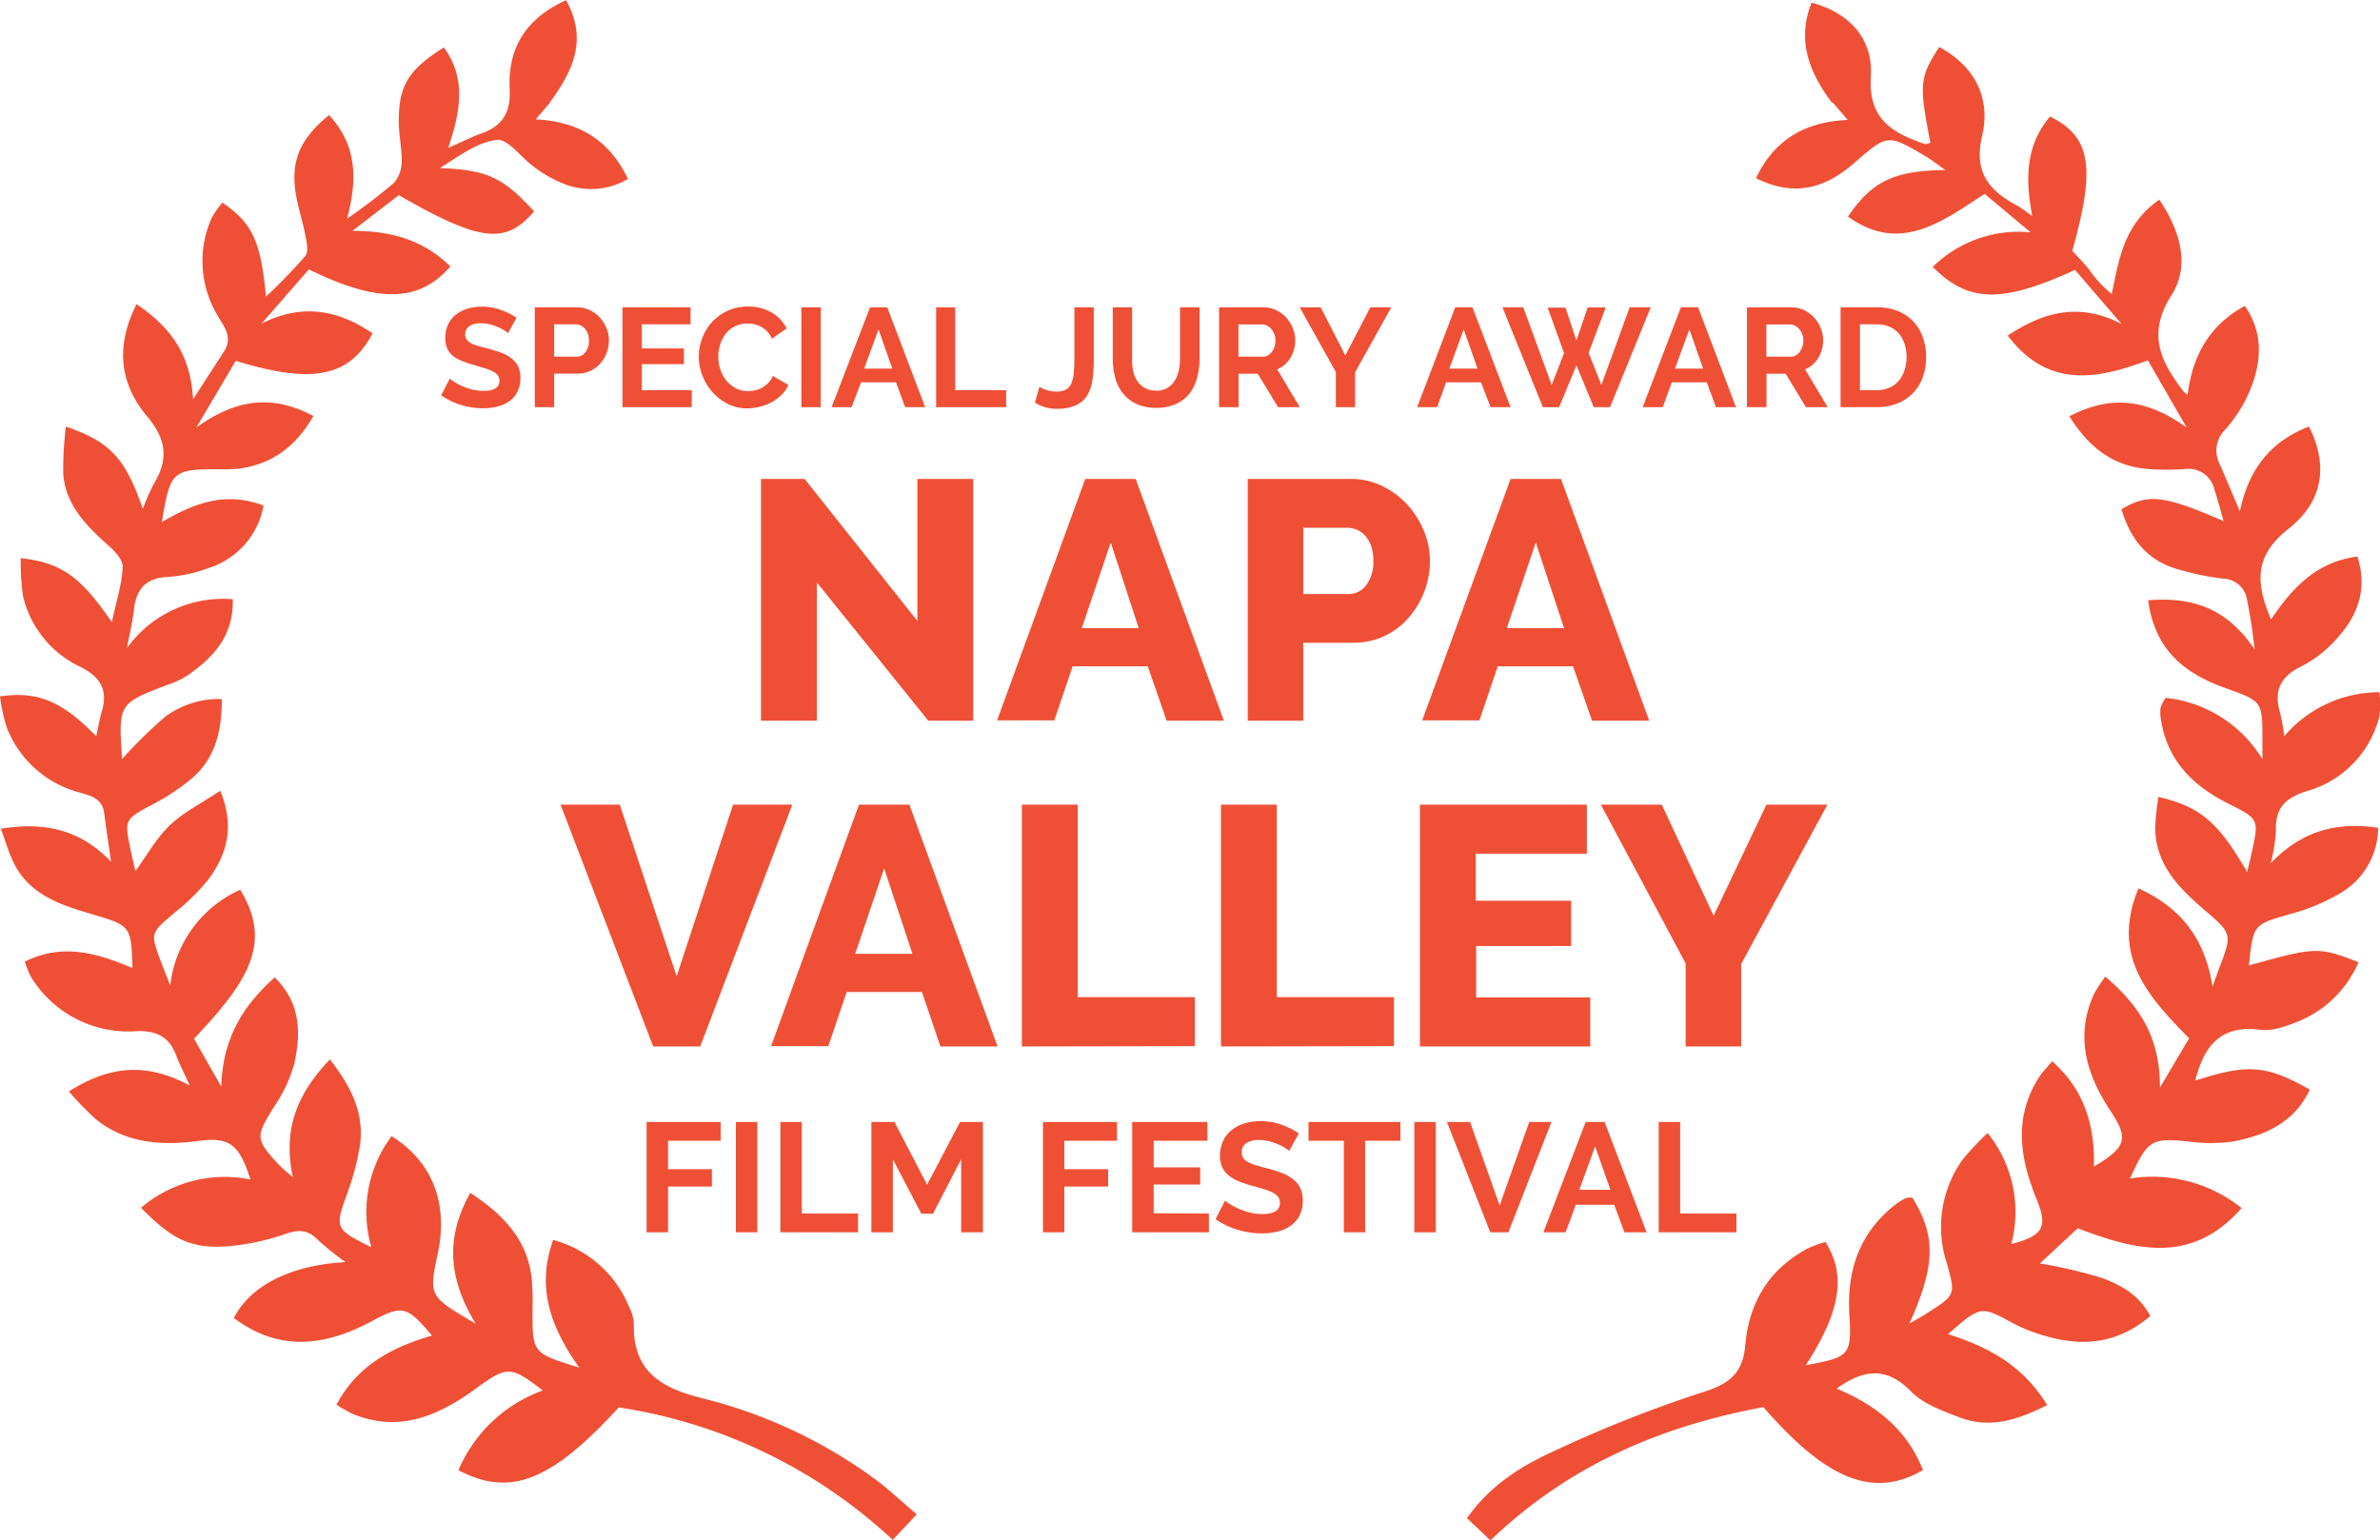 <svg xmlns="http://www.w3.org/2000/svg" viewBox="0 0 321.41 208"><defs><style>.cls-1{fill:#ef5035}</style></defs><title>napa-laurel-red_1</title><g id="Layer_2" data-name="Layer 2"><g id="Layer_1-2" data-name="Layer 1"><path class="cls-1" d="M247.34 13.81c-3-4.06-4.73-8.35-2.69-13.45 4.93 1.3 8.31 4.74 8 9.87-.4 5.84 2.87 7.71 7.25 9.21.22.08.53-.09.8-.15-1.56-7.93-1.48-8.8 1.18-12.94 4.9 2.63 7 7 5.78 12.07-1.13 4.93 1 7.36 4.79 9.37.5.27.94.66 2 1.38-1-5.13-.83-9.63 2.4-13.43 5.53 2.73 6.19 6.86 3 18.14.71.78 1.54 1.6 2.26 2.5a15.1 15.1 0 0 0 3.08 3.32c1-5 1.78-9.52 6.42-12.73 2.83 4.21 4.18 8.9 1.65 12.88-3.36 5.28-1.46 9 1.6 13a4.91 4.91 0 0 0 .56.47c.68-5.19 2.84-9.34 7.74-12 2.42 3.53 2.25 7.13 1 10.62a19.23 19.23 0 0 1-3.57 6 4 4 0 0 0-.82 4.77c.82 1.86 1.6 3.73 2.72 6.36 1.25-6 4.37-9.52 9.33-11.46 2.53 5.06 2.08 10-2.77 13.82-4.58 3.61-4.5 7.24-2.35 12.23 2.88-4.29 6.18-7.79 11.66-8.48 1.39 4.36.07 7.93-2.71 11a16.33 16.33 0 0 1-4.8 3.8c-2.93 1.41-3.84 3.36-2.91 6.38a27.79 27.79 0 0 1 .54 3.08 16.89 16.89 0 0 1 12.85-5.94 12.64 12.64 0 0 1 0 3.25 14 14 0 0 1-9.66 10.07c-3.08.93-4.46 2.35-4.31 5.51a23.94 23.94 0 0 1-.71 4.27c4.3-4.47 9-5.59 14.51-4.79a10.31 10.31 0 0 1-5.2 8.89 26.51 26.51 0 0 1-6.47 2.71c-5.18 1.47-5.21 1.37-5.78 7 9-2.52 9.41-2.54 14.8-.44a15.07 15.07 0 0 1-8.13 8c-1.62.64-3.48 1.34-5.11 1.13-5.43-.72-7.65 2.25-8.81 6.86 7.11-2.28 9.57-2.12 15.47 1.22-2.06 4.42-5.94 6.15-10.29 7a22.13 22.13 0 0 1-6.16 0c-4.93-.48-5.44-.24-7.83 5a19.32 19.32 0 0 1 15.07 4c-6.7 7.66-14.26 5.74-22.13 2.73l-5.11 4.75a65.79 65.79 0 0 1 8.32 1.94c2.56.94 5.07 2.28 6.59 5.16-5.21 4.45-10.77 4.13-16.56 1.89a17.34 17.34 0 0 1-2-.93c-4.34-2.35-4.34-2.36-8.76 1.49 5.35 1.7 10.06 4.13 13.39 9.58-3.94 2-7.69 3.23-11.81 1.67-2.32-.88-4.9-1.81-6.56-3.5-3.27-3.32-6.3-3.09-10.06-.39 5.38 2.23 9.53 5.59 11.66 11-6.67 3.89-13 1.35-21.55-8.5-13.69 2.54-26.22 7.78-36.86 18l-3.17-3c3.06-4.35 7.1-6.9 11.3-8.85a172.52 172.52 0 0 1 20.85-8.27c3.56-1.12 5.13-2.76 5.43-6.23.51-5.82 3.22-10.31 8.46-13.1a17 17 0 0 1 2.37-.86c2.87 4.55 2 9.42-2.65 16.65 5.89-1.12 6.21-1.24 5.88-6.88-.35-6 1.39-11 6.17-14.79a8 8 0 0 1 1.48-.91 2.29 2.29 0 0 1 .86-.05c3.19 5.16 3.15 9.08-.4 17 1.07-.63 1.79-1 2.48-1.47 3.72-2.37 3.76-2.39 2.59-6.61a15.72 15.72 0 0 1 2.07-14.01 36.25 36.25 0 0 1 3.42-3.65 17 17 0 0 1 3.2 15c4.3-1.12 5-2.27 3.37-6.17-2.26-5.56-3.06-11.05.43-16.44.39-.6.91-1.11 1.71-2.08 4.42 3.89 5.77 8.72 5.65 14.23 4.37-2.63 4.73-3.75 2.25-7.5-3.26-4.93-4.83-10.06-2.26-15.79a22.45 22.45 0 0 1 1.54-2.38c4.46 3.83 7.41 8 7.38 15l3.94-6.66c-5.51-5.6-10.63-11.15-6.83-20.25 5.61 2.57 8.91 6.59 10 13.24.47-1.29.69-1.9.91-2.5 1.75-4.62 1.75-4.61-2.15-7.95-3.41-2.93-6.48-6.09-6.51-11a37.11 37.11 0 0 1 .43-4.15c5.69 1.33 8.08 3.42 12 10.16.22-1 .43-1.79.6-2.62 1-4.52 1-4.56-3.22-6.67-4.89-2.45-8.33-6-9.08-11.64a5 5 0 0 1 0-1.31 6.26 6.26 0 0 1 .68-1.3 17.41 17.41 0 0 1 13.07 8.29v-2.53c0-5.31 0-5.28-4.94-7.06-5.41-1.93-9.57-5-10.49-11.88 5.83-.45 10.5.91 14.39 6.65-.24-1.84-.33-2.71-.47-3.57-.16-1-.33-2-.54-3a3.36 3.36 0 0 0-3.25-3 37.34 37.34 0 0 1-6-1.23c-4-1.12-6.45-3.8-7.73-8.14 3.58-2.14 5.69-1.92 13.79 1.6-.47-1.62-.82-3-1.26-4.33a3.58 3.58 0 0 0-4-2.7 35.52 35.52 0 0 1-4.85 0c-4.75-.35-8.05-2.86-10.72-7.13 5.5-2.85 10.34-2.44 15.84 1.52l-5.24-9.08c-7 2.64-13.54 3.76-18.92-3.34 5.08-3.38 9.86-4.41 15.37-1.57l-6.29-7.3c-9.85 4.52-14.39 4.45-19.21-.41a16.6 16.6 0 0 1 13.21-4.67l-6.2-5.19c-5.79 3.75-11.41 8.13-18.45 3.07 3.19-4.76 6.26-6.23 13.15-6.29-1.09-.76-1.88-1.39-2.75-1.9-5.07-3-5.08-2.95-9.62 1-4.27 3.69-8.38 4.39-13.21 2 2.41-5.06 6.41-7.6 12.38-7.87l-2-2.34zm-173-.02l-2 2.33c5.94.31 9.94 2.83 12.47 8.05a9.82 9.82 0 0 1-8.82.59 16.48 16.48 0 0 1-3.81-2.17c-1.76-1.24-3.56-3.87-5.09-3.69-2.7.31-5.21 2.28-7.68 3.79 6.43.31 8.37 1.17 12.72 5.85-3.81 4.52-7.3 4.15-18.27-2.18l-6.26 4.82c5.27 0 9.59 1.25 13.22 4.81-4.2 4.86-9.73 5-19.11.4l-6.39 7.32c5.46-2.76 10.27-1.88 15 1.31-3.1 5.89-8.06 6.93-18.48 3.72l-5.32 9c5.49-3.94 10.35-4.43 15.8-1.55-2.38 4.17-5.62 6.52-10.1 7.12a20.56 20.56 0 0 1-2.64.07c-6.33 0-6.58.25-7.72 7.14 4.27-2.5 8.52-4.21 13.73-2.23a10.86 10.86 0 0 1-7.45 8.45 19.56 19.56 0 0 1-5.58 1.2c-2.94.16-4.16 1.69-4.47 4.4-.17 1.44-.5 2.87-.93 5.18a16 16 0 0 1 14.28-6.58c.11 5-2.65 7.86-6.07 10.27a12.69 12.69 0 0 1-2.79 1.31c-6.59 2.52-6.59 2.51-6.09 10a62.5 62.5 0 0 1 5.76-5.66 12.22 12.22 0 0 1 7.71-2.44c0 4.47-.94 8.14-4.21 10.86a30.39 30.39 0 0 1-5.14 3.38c-3.74 2-3.83 2-3 6 .2 1 .45 2 .68 3 1.55-2.12 2.82-4.44 4.65-6.19s4.22-2.93 6.8-4.66c2 4.84.9 8.49-1.46 11.8a27.5 27.5 0 0 1-4.68 4.65c-3.28 2.79-3.32 2.74-1.9 6.55.35.93.72 1.84 1.29 3.3a16.17 16.17 0 0 1 9.45-12.93c4.27 7 1.39 12.11-6.24 20.12l3.68 6.47c.2-6.53 2.9-10.88 7.22-14.75 3.58 3.54 3.51 7.6 2.66 11.61a19.74 19.74 0 0 1-2.79 5.93c-2.48 4-2.52 4.33.79 7.87.39.41.85.76 1.79 1.59-1.38-6.44.55-11.26 5-15.92 3 3.82 4.76 7.52 4 12a36.19 36.19 0 0 1-1.75 6.37c-1.58 4.39-1.54 4.59 3.35 7a17.1 17.1 0 0 1 2.73-15c5.55 3.45 7.68 9.11 6.24 15.86-1.22 5.75-1.22 5.75 5.12 9.47-3.71-6.1-4.11-11.64-.73-17.67 4.46 2.92 7.67 6.26 8.29 11.5a36.85 36.85 0 0 1 .11 4.41c0 5.73 0 5.73 6.31 7.69-3.79-5.37-5.85-10.7-3.52-17.25a15.4 15.4 0 0 1 10.3 9.15 5.36 5.36 0 0 1 .6 2.11c-.17 6.52 3.64 8.75 9.44 10.18a66.27 66.27 0 0 1 23 10.78c1.88 1.36 3.56 3 5.77 4.84l-3.25 3.46a69.34 69.34 0 0 0-37-17.89c-9.07 9.92-14.65 12.17-21.65 8.48a19.59 19.59 0 0 1 11.39-10.77c-4.42-3.39-4.78-3.35-9.22-.12-5 3.61-10.26 5.83-16.46 3.28a22.37 22.37 0 0 1-2.18-1.23c2.85-5.37 7.55-7.78 12.9-9.35-3.47-4.09-4-4.14-8.22-1.89-6.24 3.33-12.46 4.11-18.53-.48 2.28-4.51 7.89-7.16 15.07-7.55a37.83 37.83 0 0 1-3.73-3c-1.32-1.35-2.51-1.44-4.31-.83a31.55 31.55 0 0 1-8.11 1.71c-4.84.29-7.33-1-11.46-5.22a17.45 17.45 0 0 1 14.77-3.82c-1.52-4.83-2.9-5.75-7-5.21-4.94.66-9.74.36-13.84-2.9a43.72 43.72 0 0 1-3.68-3.78c5.4-3.42 10.38-4 16.33-.8-.81-1.79-1.39-2.89-1.81-4-.94-2.61-2.75-3.46-5.46-3.34A15.39 15.39 0 0 1 4.21 132a11.79 11.79 0 0 1-.86-2.11c5.15-2.56 9.85-1.11 14.54.87-.18-5.71-.21-5.72-5.48-7.28-4.28-1.26-8.52-2.63-10.64-7.1-.61-1.28-1-2.66-1.65-4.44C6 111 10.75 112 15 116.39c-.36-2.5-.67-4.49-.92-6.5-.28-2.33-2.27-2.48-3.87-3a14.42 14.42 0 0 1-9.32-8.7A25.12 25.12 0 0 1 0 94.06c5.11-.72 8.34.63 13 5.38.27-1.24.44-2.3.74-3.32.86-2.86-.12-4.64-2.8-6a14.12 14.12 0 0 1-7.83-9.6 30.84 30.84 0 0 1-.3-5.13c5.45.63 8 2.4 12.3 8.64.61-2.86 1.37-5.17 1.46-7.5 0-1-1.19-2.21-2.1-3-2.91-2.6-5.58-5.36-5.93-9.46a45.58 45.58 0 0 1 .36-6.45c6 2.08 8 4.23 10.39 11.12a28.08 28.08 0 0 1 1.49-3.4c2-3.28 1.7-6-.89-9.07-3.65-4.33-4.39-9.36-1.45-15.19 4.55 3.09 7.29 6.72 7.64 12.84l4.2-6.49c1.24-1.91-.11-3.39-.93-4.87a14.24 14.24 0 0 1-.75-13.14 11.78 11.78 0 0 1 1.44-2.05c4 2.76 5.17 5.08 5.88 12.69a74.64 74.64 0 0 0 5.31-5.48c.46-.58.21-1.88 0-2.8-.4-2.16-1.17-4.27-1.4-6.44-.42-4 .91-6.77 4.61-9.8 3.5 3.8 4 8.16 2.43 14a78.87 78.87 0 0 0 6.38-4.88 4.6 4.6 0 0 0 1-3c0-1.74-.4-3.5-.4-5.25 0-4.9 1.33-7 6.09-10 3 4.1 2.31 8.47.59 13.57 1.91-.84 3.16-1.49 4.46-1.95 2.88-1 4-2.85 3.84-6-.28-5.49 2.16-9.54 7.62-12 3 5.39.83 9.66-2.2 13.81zm35.97 64.88v18.68h-7.54V64.69h5.89l15.23 19.18V64.69h7.54v32.66h-6.07zm36.25-13.98h6.81l11.91 32.66h-7.73L155 90h-10.14l-2.48 7.31h-7.73zm7.22 20.15L150 73.29l-3.91 11.55zm14.72 12.51V64.69h13.94a9.58 9.58 0 0 1 4.3 1 11 11 0 0 1 3.36 2.53 12.11 12.11 0 0 1 2.21 3.54 10.53 10.53 0 0 1 .8 4 11.46 11.46 0 0 1-.76 4.14 11.82 11.82 0 0 1-2.12 3.54A10 10 0 0 1 187 85.9a9.82 9.82 0 0 1-4.28.92H176v10.53zm7.5-17.11h6.16a2.91 2.91 0 0 0 2.3-1.15 5.09 5.09 0 0 0 1-3.36 5.87 5.87 0 0 0-.3-2 4.09 4.09 0 0 0-.81-1.38 3.1 3.1 0 0 0-1.15-.81 3.52 3.52 0 0 0-1.29-.25H176z"/><path class="cls-1" d="M204 64.69h6.81l11.91 32.66H215L212.43 90h-10.16l-2.48 7.31h-7.73zm7.22 20.15l-3.82-11.55-3.91 11.55zM83.7 108.69l7.68 23.18L99 108.69h8l-12.44 32.66h-6.35L75.7 108.69zm32.3 0h6.81l11.91 32.66H127l-2.49-7.35h-10.17l-2.48 7.31h-7.73zm7.22 20.15l-3.82-11.55-3.91 11.55zM138 141.35v-32.66h7.54v26h15.82v6.62zm26.89 0v-32.66h7.54v26h15.82v6.62zm49.87-6.62v6.62h-23v-32.66h22.54v6.62h-15v6.35h12.88v6.12h-12.83v6.95zm9.66-26.04l7 15 7.13-15h8.23l-11.64 21.53v11.13h-7.5v-11.22l-11.45-21.44zM68.61 45a3.31 3.31 0 0 0-.48-.36 5.93 5.93 0 0 0-.86-.45 7.43 7.43 0 0 0-1.09-.37 4.76 4.76 0 0 0-1.2-.15 2.69 2.69 0 0 0-1.62.4 1.32 1.32 0 0 0-.53 1.12 1.15 1.15 0 0 0 .2.69 1.72 1.72 0 0 0 .58.48 4.82 4.82 0 0 0 1 .38q.58.17 1.34.36 1 .27 1.79.57a4.85 4.85 0 0 1 1.37.76 3.14 3.14 0 0 1 .87 1.09 3.63 3.63 0 0 1 .3 1.57 3.91 3.91 0 0 1-.45 1.91 3.45 3.45 0 0 1-1.1 1.24 4.8 4.8 0 0 1-1.6.69 8 8 0 0 1-1.89.22 10.15 10.15 0 0 1-3-.46 9.25 9.25 0 0 1-2.66-1.29l1.16-2.26a3.64 3.64 0 0 0 .62.45 9.38 9.38 0 0 0 1.05.55 8.18 8.18 0 0 0 1.35.47 6.09 6.09 0 0 0 1.52.19q2.17 0 2.17-1.39a1.14 1.14 0 0 0-.25-.74 2.1 2.1 0 0 0-.7-.53 6.74 6.74 0 0 0-1.1-.42L64 49.3a12.23 12.23 0 0 1-1.68-.58 4.42 4.42 0 0 1-1.24-.72 2.78 2.78 0 0 1-.71-1 3.43 3.43 0 0 1-.24-1.34 4.2 4.2 0 0 1 .38-1.82 3.69 3.69 0 0 1 1.05-1.33 4.77 4.77 0 0 1 1.57-.81 6.48 6.48 0 0 1 1.92-.28 7.45 7.45 0 0 1 2.62.45 9.76 9.76 0 0 1 2.09 1.05zm3.61 10V41.51h5.72a3.84 3.84 0 0 1 1.72.39 4.46 4.46 0 0 1 1.36 1 4.84 4.84 0 0 1 .89 1.44 4.34 4.34 0 0 1 .32 1.66 4.69 4.69 0 0 1-.3 1.66 4.63 4.63 0 0 1-.86 1.43 4.2 4.2 0 0 1-1.33 1 3.85 3.85 0 0 1-1.71.38h-3.19V55zm2.62-6.82h3a1.5 1.5 0 0 0 1.21-.59 2.43 2.43 0 0 0 .48-1.6 2.65 2.65 0 0 0-.15-.92 2.26 2.26 0 0 0-.4-.69 1.59 1.59 0 0 0-.58-.43 1.7 1.7 0 0 0-.67-.14h-2.89zm18.58 4.52V55h-9.36V41.51h9.2v2.3h-6.58v3.25h5.68v2.13h-5.68v3.51zm.95-4.54a7 7 0 0 1 .45-2.44A6.55 6.55 0 0 1 98.21 42a6.46 6.46 0 0 1 2.81-.59 6.14 6.14 0 0 1 3.22.82 5.23 5.23 0 0 1 2 2.13l-2 1.39a3.46 3.46 0 0 0-.65-1 3.24 3.24 0 0 0-.82-.62 3.68 3.68 0 0 0-.91-.33 4.34 4.34 0 0 0-.93-.1 3.53 3.53 0 0 0-1.72.4 3.79 3.79 0 0 0-1.22 1 4.55 4.55 0 0 0-.73 1.44 5.46 5.46 0 0 0-.26 1.7 5.23 5.23 0 0 0 .32 1.76 4.56 4.56 0 0 0 .81 1.45 4 4 0 0 0 1.25 1 3.43 3.43 0 0 0 1.61.38 4.25 4.25 0 0 0 1-.11 3.61 3.61 0 0 0 .94-.36 3.57 3.57 0 0 0 .83-.64 3 3 0 0 0 .61-.94l2.09 1.22a4.07 4.07 0 0 1-.92 1.34 5.94 5.94 0 0 1-1.35 1 6.87 6.87 0 0 1-1.61.61 7 7 0 0 1-1.67.21 5.74 5.74 0 0 1-2.64-.61 6.86 6.86 0 0 1-2.06-1.59 7.35 7.35 0 0 1-1.35-2.22 7 7 0 0 1-.49-2.58zM108.22 55V41.51h2.62V55zm9.28-13.49h2.32L124.94 55h-2.7L121 51.64h-4.71L115 55h-2.7zm3 8.28l-1.86-5.3-1.94 5.3zm5.92 5.21V41.51H129V52.7h6.88V55zm13.95-2.76a4 4 0 0 0 .89.42 4.22 4.22 0 0 0 1.44.23 2.53 2.53 0 0 0 1.27-.28 1.74 1.74 0 0 0 .72-.85 4.61 4.61 0 0 0 .32-1.42q.08-.85.08-2v-6.83h2.62v6.86a22.26 22.26 0 0 1-.16 2.8 5.64 5.64 0 0 1-.68 2.16 3.53 3.53 0 0 1-1.51 1.39 6 6 0 0 1-2.66.49 5 5 0 0 1-2.93-.84zm15.71.54a3 3 0 0 0 1.57-.38 3.07 3.07 0 0 0 1-1 4.1 4.1 0 0 0 .55-1.4 8.1 8.1 0 0 0 .16-1.62v-6.87H162v6.88a9.83 9.83 0 0 1-.33 2.6 6 6 0 0 1-1 2.13 5 5 0 0 1-1.83 1.44 6.2 6.2 0 0 1-2.68.53 6.13 6.13 0 0 1-2.75-.56 5.12 5.12 0 0 1-1.83-1.48 5.91 5.91 0 0 1-1-2.14 10.08 10.08 0 0 1-.31-2.53v-6.87h2.62v6.88A8.19 8.19 0 0 0 153 50a4.1 4.1 0 0 0 .55 1.4 2.86 2.86 0 0 0 2.56 1.35zm8.55 2.22V41.51h6a3.84 3.84 0 0 1 1.72.39 4.46 4.46 0 0 1 1.36 1 4.84 4.84 0 0 1 .89 1.44 4.34 4.34 0 0 1 .32 1.62 4.49 4.49 0 0 1-.66 2.38 3.76 3.76 0 0 1-1.78 1.55l3.06 5.11h-2.94l-2.75-4.52h-2.58V55zm2.62-6.82h3.29a1.38 1.38 0 0 0 .67-.17 1.72 1.72 0 0 0 .54-.47 2.31 2.31 0 0 0 .36-.69 2.68 2.68 0 0 0 .13-.85 2.43 2.43 0 0 0-.15-.87 2.29 2.29 0 0 0-.41-.69 1.86 1.86 0 0 0-.59-.46 1.53 1.53 0 0 0-.67-.16h-3.17zm11.1-6.67l3.33 6.5 3.38-6.5h2.83L183 50.29V55h-2.6v-4.75l-4.88-8.74zm18.18 0h2.32L204 55h-2.7l-1.3-3.36h-4.71L194.08 55h-2.7zm3 8.28l-1.86-5.3-1.94 5.3zm9.47-8.24h2.41l1.48 4.45 1.52-4.47h2.43l-2.3 6.14 1.72 4.33 3.82-10.49h2.85L217.43 55h-2.2l-2.34-5.66-2.33 5.66h-2.2l-5.46-13.49h2.81L209.55 52l1.67-4.31zm18-.04h2.32L234.44 55h-2.7l-1.25-3.36h-4.71L224.54 55h-2.7zm3 8.28l-1.86-5.3-1.94 5.3zm5.92 5.21V41.51h6a3.84 3.84 0 0 1 1.72.39 4.46 4.46 0 0 1 1.36 1 4.84 4.84 0 0 1 .89 1.44 4.34 4.34 0 0 1 .32 1.62 4.49 4.49 0 0 1-.66 2.38 3.76 3.76 0 0 1-1.78 1.55l3.06 5.11h-2.94l-2.75-4.52h-2.58V55zm2.62-6.82h3.29a1.38 1.38 0 0 0 .67-.17 1.72 1.72 0 0 0 .54-.47 2.31 2.31 0 0 0 .36-.69 2.68 2.68 0 0 0 .13-.85 2.43 2.43 0 0 0-.15-.87 2.29 2.29 0 0 0-.41-.69 1.86 1.86 0 0 0-.59-.46 1.53 1.53 0 0 0-.67-.16h-3.17zM248.56 55V41.51h4.9a7.32 7.32 0 0 1 2.9.53 5.82 5.82 0 0 1 3.33 3.58 8 8 0 0 1 .42 2.61 7.89 7.89 0 0 1-.47 2.78 6 6 0 0 1-1.34 2.13 6 6 0 0 1-2.1 1.37 7.42 7.42 0 0 1-2.75.48zm8.91-6.76a5.73 5.73 0 0 0-.27-1.79 4 4 0 0 0-.78-1.41 3.48 3.48 0 0 0-1.26-.91 4.28 4.28 0 0 0-1.7-.32h-2.28v8.89h2.28a4.1 4.1 0 0 0 1.72-.34 3.53 3.53 0 0 0 1.25-.94 4.18 4.18 0 0 0 .77-1.42 5.66 5.66 0 0 0 .27-1.76zM87.32 166.46v-14.91h10v2.54h-7.1v3.84h5.92v2.35h-5.92v6.17zm12.06 0v-14.91h2.9v14.91zm6 0v-14.91h2.9v12.37h7.6v2.54zm24.42 0v-9.87l-3.8 7.35h-1.58l-3.84-7.35v9.87h-2.9v-14.91h3.11l4.41 8.48 4.45-8.48h3.09v14.91zm11.05 0v-14.91h10v2.54h-7.12v3.84h5.92v2.35h-5.92v6.17zm22.41-2.54v2.54H152.9v-14.91h10.16v2.54h-7.26v3.59h6.28V160h-6.28v3.88zm10.83-8.46a3.59 3.59 0 0 0-.54-.4 6.51 6.51 0 0 0-.95-.49 8.23 8.23 0 0 0-1.21-.41 5.29 5.29 0 0 0-1.32-.17 3 3 0 0 0-1.79.44 1.46 1.46 0 0 0-.59 1.24 1.28 1.28 0 0 0 .22.77 1.9 1.9 0 0 0 .64.54 5.39 5.39 0 0 0 1.06.42q.64.19 1.48.4 1.09.29 2 .63a5.38 5.38 0 0 1 1.51.84 3.48 3.48 0 0 1 1 1.21 4 4 0 0 1 .34 1.73 4.31 4.31 0 0 1-.45 2 3.79 3.79 0 0 1-1.22 1.38 5.28 5.28 0 0 1-1.76.77 8.84 8.84 0 0 1-2.09.24 11.22 11.22 0 0 1-3.32-.5 10.23 10.23 0 0 1-2.94-1.43l1.28-2.5a4 4 0 0 0 .68.49 10.25 10.25 0 0 0 1.17.61 9 9 0 0 0 1.49.51 6.73 6.73 0 0 0 1.68.21q2.4 0 2.39-1.53a1.26 1.26 0 0 0-.27-.82 2.31 2.31 0 0 0-.78-.59 7.48 7.48 0 0 0-1.22-.46l-1.6-.46a13.64 13.64 0 0 1-1.86-.64 4.87 4.87 0 0 1-1.31-.82 3.06 3.06 0 0 1-.79-1.09 3.77 3.77 0 0 1-.26-1.48 4.63 4.63 0 0 1 .42-2 4.07 4.07 0 0 1 1.17-1.47 5.28 5.28 0 0 1 1.73-.89 7.17 7.17 0 0 1 2.12-.3 8.24 8.24 0 0 1 2.9.49 10.81 10.81 0 0 1 2.31 1.17zm15.04-1.37h-4.77v12.37h-2.88v-12.37h-4.77v-2.54h12.41zm1.87 12.37v-14.91h2.9v14.91zm7.52-14.91l4 11.28 4-11.28h3l-5.82 14.91h-2.44l-5.86-14.91zm15.62 0h2.56l5.67 14.91h-3l-1.37-3.72h-5.2l-1.37 3.72h-3zm3.34 9.16l-2.06-5.86-2.14 5.86zm6.52 5.75v-14.91h2.9v12.37h7.6v2.54z"/></g></g></svg>